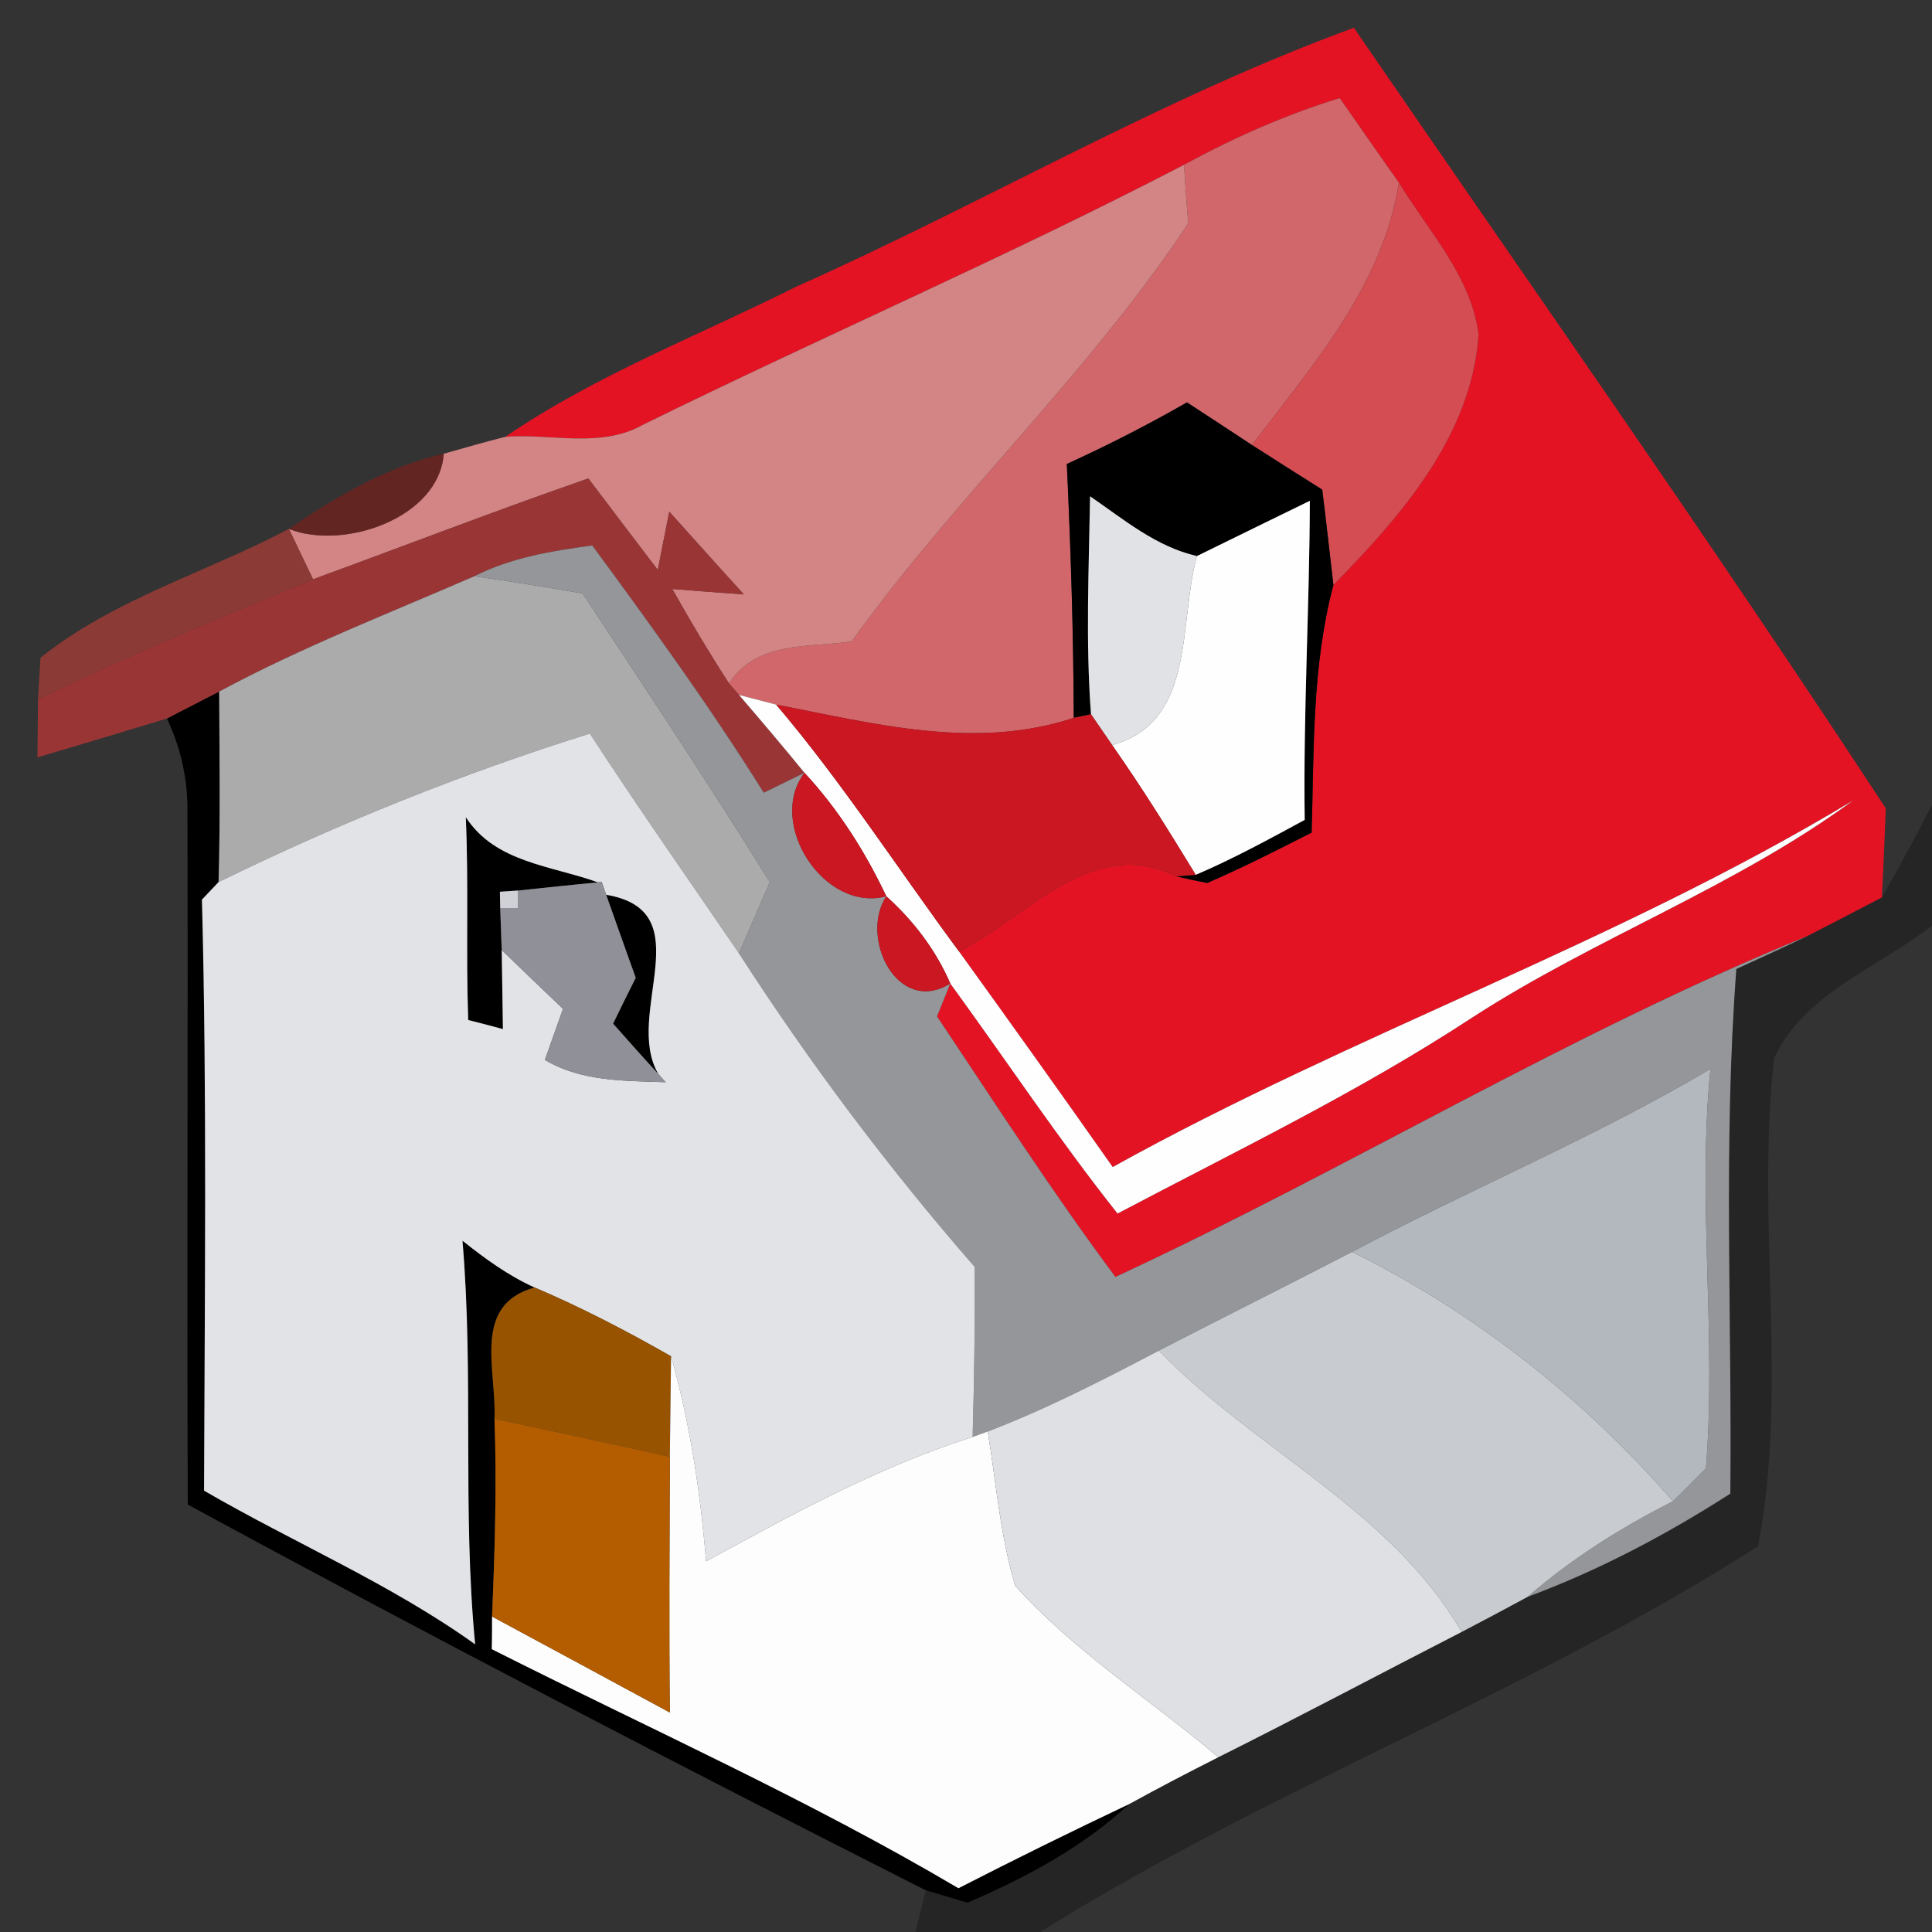 <?xml version="1.0" encoding="UTF-8" ?>
<!DOCTYPE svg PUBLIC "-//W3C//DTD SVG 1.1//EN" "http://www.w3.org/Graphics/SVG/1.1/DTD/svg11.dtd">
<svg width="64pt" height="64pt" viewBox="0 0 64 64" version="1.1" xmlns="http://www.w3.org/2000/svg">
<rect x="0" y="0" width="64" height="64" fill="#333333" stroke="none"/>
<g id="#e31324ff">
<path fill="#e31324" opacity="1.00" d=" M 26.37 9.50 C 32.57 6.74 38.47 3.25 44.85 0.92 C 50.75 9.52 56.76 18.06 62.47 26.78 C 62.44 27.52 62.38 28.99 62.34 29.73 C 61.73 30.05 60.49 30.69 59.87 31.01 C 51.97 34.23 44.68 38.71 36.95 42.30 C 34.87 39.51 32.98 36.57 31.04 33.67 L 31.48 32.58 C 33.33 35.12 35.07 37.74 37.02 40.20 C 40.98 38.11 45.03 36.16 48.78 33.70 C 52.84 31.07 57.47 29.39 61.38 26.52 C 53.54 31.25 44.86 34.22 36.86 38.66 C 35.18 36.27 33.48 33.89 31.77 31.52 C 34.04 30.38 36.18 27.64 38.96 29.03 C 39.21 29.09 39.73 29.20 39.99 29.25 C 41.17 28.74 42.31 28.16 43.45 27.58 C 43.53 24.84 43.46 22.06 44.17 19.38 C 46.41 17.09 48.74 14.45 48.98 11.09 C 48.74 9.16 47.32 7.66 46.34 6.05 C 45.68 5.12 45.03 4.18 44.38 3.25 C 42.59 3.80 40.87 4.56 39.22 5.46 C 33.33 8.52 27.23 11.15 21.28 14.08 C 19.89 14.86 18.23 14.35 16.74 14.47 C 19.74 12.42 23.14 11.12 26.37 9.50 Z" />
</g>
<g id="#d1676bff">
<path fill="#d1676b" opacity="1.00" d=" M 39.22 5.46 C 40.87 4.56 42.59 3.80 44.38 3.25 C 45.03 4.18 45.68 5.12 46.34 6.05 C 45.80 9.47 43.49 12.09 41.47 14.74 C 40.94 14.39 39.86 13.68 39.32 13.33 C 38.03 14.07 36.70 14.75 35.34 15.37 C 35.47 18.17 35.56 20.97 35.57 23.78 C 32.31 24.86 28.96 23.97 25.71 23.34 C 25.40 23.26 24.79 23.10 24.48 23.02 L 24.15 22.64 C 25.07 21.22 26.79 21.46 28.21 21.25 C 31.68 16.43 36.09 12.35 39.36 7.40 C 39.32 6.91 39.25 5.94 39.22 5.46 Z" />
</g>
<g id="#d38484ff">
<path fill="#d38484" opacity="1.00" d=" M 21.28 14.08 C 27.23 11.15 33.33 8.52 39.22 5.46 C 39.25 5.94 39.32 6.91 39.36 7.40 C 36.09 12.35 31.68 16.43 28.21 21.25 C 26.79 21.46 25.07 21.22 24.15 22.64 C 23.49 21.62 22.87 20.58 22.27 19.51 C 22.87 19.56 24.05 19.65 24.64 19.69 C 23.81 18.78 22.99 17.86 22.17 16.95 L 21.79 18.88 C 21.02 17.87 20.25 16.86 19.49 15.85 C 16.43 16.91 13.41 18.08 10.37 19.19 L 9.57 17.52 C 11.37 18.24 14.54 17.17 14.70 15.03 C 15.38 14.84 16.06 14.64 16.74 14.47 C 18.23 14.35 19.89 14.86 21.28 14.08 Z" />
</g>
<g id="#d44d53ff">
<path fill="#d44d53" opacity="1.00" d=" M 46.34 6.05 C 47.32 7.66 48.74 9.16 48.98 11.09 C 48.74 14.45 46.41 17.09 44.17 19.38 C 44.08 18.59 43.90 17.01 43.80 16.22 C 43.02 15.73 42.25 15.24 41.47 14.74 C 43.49 12.09 45.80 9.47 46.34 6.05 Z" />
</g>
<g id="#000000ff">
<path fill="#000000" opacity="1.00" d=" M 35.34 15.37 C 36.70 14.75 38.03 14.07 39.32 13.33 C 39.86 13.68 40.94 14.39 41.47 14.74 C 42.25 15.24 43.02 15.73 43.80 16.22 C 43.90 17.01 44.08 18.59 44.17 19.38 C 43.46 22.06 43.53 24.84 43.45 27.58 C 42.31 28.16 41.17 28.74 39.99 29.25 C 39.73 29.20 39.21 29.09 38.96 29.03 L 39.61 28.98 C 40.85 28.45 42.04 27.80 43.22 27.16 C 43.17 23.63 43.38 20.11 43.39 16.59 C 42.14 17.20 40.89 17.81 39.65 18.42 C 38.29 18.11 37.22 17.20 36.11 16.44 C 36.07 18.84 35.96 21.26 36.14 23.66 L 35.57 23.78 C 35.56 20.97 35.47 18.17 35.34 15.37 Z" />
<path fill="#000000" opacity="1.00" d=" M 5.53 23.80 C 5.96 23.58 6.83 23.13 7.26 22.91 C 7.27 25.01 7.30 27.11 7.24 29.22 L 6.69 29.80 C 6.86 36.32 6.78 42.85 6.76 49.38 C 9.74 51.11 12.93 52.46 15.74 54.47 C 15.31 50.02 15.70 45.55 15.32 41.10 C 16.06 41.69 16.84 42.26 17.71 42.65 C 15.61 43.23 16.46 45.40 16.38 47.00 C 16.46 49.18 16.39 51.37 16.30 53.55 C 16.30 53.82 16.30 54.36 16.29 54.63 C 21.46 57.24 26.76 59.60 31.75 62.55 C 33.62 61.59 35.51 60.66 37.41 59.76 C 35.86 61.20 33.98 62.20 32.05 63.03 C 31.70 62.93 31.02 62.72 30.67 62.62 C 22.47 58.47 14.30 54.23 6.22 49.84 C 6.19 42.21 6.23 34.58 6.21 26.95 C 6.23 25.85 6.00 24.80 5.53 23.80 Z" />
<path fill="#000000" opacity="1.00" d=" M 15.43 27.07 C 16.41 28.58 18.26 28.67 19.81 29.23 C 19.15 29.29 17.82 29.43 17.16 29.50 L 16.56 29.54 L 16.57 30.08 L 16.62 31.47 C 16.63 32.12 16.65 33.43 16.66 34.09 C 16.37 34.01 15.80 33.86 15.51 33.79 C 15.43 31.55 15.53 29.31 15.43 27.07 Z" />
<path fill="#000000" opacity="1.00" d=" M 20.08 29.64 C 23.28 30.18 20.64 33.60 21.81 35.58 C 21.43 35.17 20.68 34.33 20.31 33.91 C 20.49 33.53 20.87 32.77 21.06 32.39 C 20.81 31.71 20.33 30.33 20.08 29.64 Z" />
</g>
<g id="#6f211dca">
<path fill="#6f211d" opacity="0.79" d=" M 9.57 17.52 C 11.15 16.44 12.82 15.46 14.70 15.03 C 14.54 17.17 11.37 18.24 9.57 17.52 Z" />
</g>
<g id="#9e3636f7">
<path fill="#9e3636" opacity="0.97" d=" M 10.37 19.19 C 13.41 18.08 16.43 16.91 19.49 15.85 C 20.25 16.86 21.02 17.87 21.79 18.88 L 22.17 16.95 C 22.99 17.86 23.81 18.78 24.64 19.69 C 24.05 19.65 22.87 19.56 22.27 19.51 C 22.87 20.58 23.49 21.62 24.15 22.64 L 24.48 23.02 C 25.21 23.87 25.94 24.73 26.65 25.60 L 25.30 26.26 C 23.54 23.44 21.59 20.75 19.62 18.07 C 18.28 18.25 16.93 18.47 15.71 19.09 C 12.88 20.32 9.99 21.44 7.26 22.91 C 6.83 23.13 5.96 23.58 5.53 23.80 C 4.46 24.13 2.32 24.77 1.24 25.09 L 1.26 23.16 C 4.24 21.71 7.30 20.44 10.37 19.19 Z" />
</g>
<g id="#e0e2e5ff">
<path fill="#e0e2e5" opacity="1.00" d=" M 36.11 16.44 C 37.22 17.20 38.29 18.11 39.65 18.42 C 39.03 20.64 39.63 23.92 36.84 24.68 L 36.14 23.66 C 35.96 21.26 36.07 18.84 36.11 16.44 Z" />
</g>
<g id="#fefefeff">
<path fill="#fefefe" opacity="1.00" d=" M 39.65 18.42 C 40.89 17.81 42.14 17.20 43.39 16.59 C 43.38 20.11 43.17 23.63 43.22 27.16 C 42.04 27.80 40.85 28.45 39.61 28.98 C 38.72 27.52 37.82 26.08 36.84 24.68 C 39.63 23.92 39.03 20.64 39.65 18.42 Z" />
<path fill="#fefefe" opacity="1.00" d=" M 24.48 23.02 C 24.79 23.10 25.40 23.26 25.71 23.34 C 27.91 25.93 29.75 28.79 31.77 31.52 C 33.48 33.89 35.18 36.27 36.86 38.66 C 44.86 34.22 53.54 31.25 61.38 26.52 C 57.47 29.39 52.84 31.07 48.78 33.70 C 45.03 36.16 40.98 38.11 37.02 40.20 C 35.07 37.74 33.33 35.12 31.48 32.58 C 31.00 31.47 30.26 30.50 29.36 29.69 C 28.66 28.21 27.77 26.81 26.65 25.60 C 25.94 24.73 25.21 23.87 24.48 23.02 Z" />
</g>
<g id="#923b37f0">
<path fill="#923b37" opacity="0.94" d=" M 1.34 21.79 C 3.77 19.84 6.85 18.96 9.57 17.52 L 10.37 19.19 C 7.30 20.44 4.24 21.71 1.26 23.16 L 1.34 21.79 Z" />
</g>
<g id="#949699ff">
<path fill="#949699" opacity="1.00" d=" M 15.71 19.09 C 16.93 18.47 18.28 18.25 19.62 18.07 C 21.59 20.75 23.54 23.44 25.30 26.26 L 26.65 25.60 C 25.38 27.28 27.31 30.24 29.36 29.69 C 28.46 31.06 29.73 33.66 31.48 32.58 L 31.04 33.67 C 32.98 36.57 34.87 39.51 36.95 42.30 C 44.68 38.71 51.97 34.23 59.87 31.01 C 59.29 31.29 58.11 31.83 57.52 32.10 C 57.08 37.88 57.38 43.69 57.32 49.48 C 55.20 50.84 52.97 52.02 50.60 52.90 C 52.06 51.63 53.70 50.60 55.42 49.73 C 55.70 49.46 56.24 48.91 56.51 48.64 C 56.87 44.24 56.22 39.82 56.66 35.41 C 52.83 37.68 48.72 39.38 44.79 41.47 C 42.67 42.57 40.52 43.64 38.39 44.74 C 36.54 45.71 34.68 46.67 32.72 47.42 L 32.22 47.60 C 32.27 45.73 32.30 43.85 32.29 41.97 C 29.44 38.70 26.83 35.23 24.48 31.58 C 24.74 30.99 25.24 29.81 25.50 29.22 C 23.50 25.99 21.39 22.83 19.30 19.66 C 18.11 19.45 16.91 19.26 15.71 19.09 Z" />
</g>
<g id="#ababacff">
<path fill="#ababac" opacity="1.00" d=" M 7.26 22.91 C 9.99 21.44 12.88 20.32 15.71 19.09 C 16.91 19.26 18.11 19.45 19.30 19.66 C 21.39 22.83 23.50 25.99 25.50 29.22 C 25.24 29.81 24.74 30.99 24.48 31.58 C 22.83 29.16 21.14 26.76 19.54 24.30 C 15.32 25.62 11.20 27.28 7.24 29.22 C 7.30 27.11 7.27 25.01 7.26 22.91 Z" />
</g>
<g id="#cb1721ff">
<path fill="#cb1721" opacity="1.00" d=" M 25.71 23.34 C 28.96 23.97 32.31 24.86 35.57 23.78 L 36.14 23.66 L 36.84 24.68 C 37.82 26.08 38.72 27.52 39.61 28.98 L 38.96 29.03 C 36.18 27.64 34.04 30.38 31.77 31.52 C 29.75 28.79 27.91 25.93 25.71 23.34 Z" />
<path fill="#cb1721" opacity="1.00" d=" M 26.65 25.60 C 27.77 26.81 28.66 28.21 29.36 29.69 C 27.31 30.24 25.38 27.28 26.65 25.60 Z" />
<path fill="#cb1721" opacity="1.00" d=" M 29.36 29.69 C 30.26 30.50 31.00 31.47 31.48 32.58 C 29.73 33.66 28.46 31.06 29.36 29.69 Z" />
</g>
<g id="#e1e3e6ff">
<path fill="#e1e3e6" opacity="1.00" d=" M 7.24 29.22 C 11.20 27.28 15.32 25.62 19.54 24.30 C 21.14 26.76 22.83 29.16 24.48 31.58 C 26.83 35.23 29.44 38.70 32.29 41.97 C 32.30 43.85 32.27 45.73 32.22 47.60 C 29.10 48.59 26.24 50.17 23.39 51.72 C 23.20 49.43 22.86 47.15 22.23 44.93 C 20.76 44.09 19.26 43.31 17.71 42.65 C 16.84 42.26 16.06 41.69 15.32 41.10 C 15.70 45.55 15.31 50.02 15.74 54.47 C 12.93 52.46 9.74 51.11 6.76 49.38 C 6.78 42.85 6.86 36.32 6.69 29.80 L 7.24 29.22 M 15.43 27.07 C 15.53 29.31 15.43 31.55 15.51 33.79 C 15.80 33.86 16.37 34.01 16.66 34.09 C 16.65 33.43 16.63 32.12 16.62 31.47 C 17.12 31.96 18.14 32.93 18.65 33.42 C 18.50 33.84 18.20 34.69 18.05 35.11 C 19.26 35.83 20.68 35.80 22.05 35.85 L 21.81 35.58 C 20.64 33.60 23.28 30.18 20.08 29.64 L 19.93 29.21 L 19.81 29.23 C 18.26 28.67 16.41 28.58 15.43 27.07 Z" />
</g>
<g id="#0a090952">
<path fill="#0a0909" opacity="0.32" d=" M 62.34 29.73 C 62.92 28.72 63.47 27.70 64.00 26.66 L 64.00 30.66 C 62.22 32.06 59.78 32.89 58.77 35.05 C 58.16 40.42 59.25 45.90 58.24 51.22 C 50.66 56.07 42.10 59.22 34.46 64.00 L 30.32 64.00 L 30.67 62.62 C 31.02 62.72 31.70 62.93 32.05 63.03 C 33.98 62.20 35.86 61.20 37.41 59.76 C 38.39 59.22 39.37 58.71 40.36 58.21 C 43.06 56.86 45.73 55.44 48.42 54.06 C 49.15 53.68 49.88 53.29 50.60 52.90 C 52.97 52.02 55.20 50.84 57.32 49.48 C 57.38 43.69 57.08 37.88 57.52 32.10 C 58.11 31.83 59.29 31.29 59.87 31.01 C 60.49 30.69 61.73 30.05 62.34 29.73 Z" />
</g>
<g id="#909099ff">
<path fill="#909099" opacity="1.00" d=" M 19.81 29.23 L 19.93 29.21 L 20.08 29.64 C 20.33 30.33 20.81 31.71 21.06 32.39 C 20.87 32.77 20.49 33.53 20.31 33.91 C 20.68 34.33 21.43 35.17 21.81 35.58 L 22.05 35.85 C 20.68 35.80 19.26 35.83 18.05 35.11 C 18.20 34.69 18.50 33.84 18.65 33.42 C 18.14 32.93 17.12 31.96 16.62 31.47 L 16.57 30.08 L 17.16 30.08 L 17.16 29.50 C 17.82 29.43 19.15 29.29 19.81 29.23 Z" />
</g>
<g id="#d0d0d7ff">
<path fill="#d0d0d7" opacity="1.00" d=" M 16.56 29.54 L 17.16 29.50 L 17.16 30.08 L 16.57 30.08 L 16.56 29.54 Z" />
</g>
<g id="#b3b8beff">
<path fill="#b3b8be" opacity="1.00" d=" M 44.79 41.47 C 48.72 39.38 52.83 37.68 56.66 35.41 C 56.22 39.82 56.87 44.24 56.51 48.64 C 56.24 48.91 55.70 49.46 55.42 49.73 C 52.45 46.32 48.86 43.48 44.79 41.47 Z" />
</g>
<g id="#c8ccd0ff">
<path fill="#c8ccd0" opacity="1.00" d=" M 38.39 44.74 C 40.52 43.64 42.67 42.57 44.79 41.47 C 48.86 43.48 52.45 46.32 55.42 49.73 C 53.70 50.60 52.06 51.63 50.60 52.90 C 49.88 53.29 49.15 53.68 48.42 54.06 C 46.07 50.01 41.57 48.03 38.39 44.74 Z" />
</g>
<g id="#985300ff">
<path fill="#985300" opacity="1.00" d=" M 16.38 47.00 C 16.46 45.40 15.61 43.23 17.71 42.65 C 19.26 43.31 20.76 44.09 22.23 44.93 C 22.22 45.76 22.20 47.43 22.19 48.26 C 20.26 47.83 18.32 47.41 16.38 47.00 Z" />
</g>
<g id="#fdfdfdff">
<path fill="#fdfdfd" opacity="1.00" d=" M 22.23 44.93 C 22.86 47.15 23.20 49.43 23.39 51.72 C 26.24 50.17 29.10 48.59 32.22 47.60 L 32.72 47.42 C 33.00 49.12 33.13 50.86 33.63 52.53 C 35.60 54.72 38.12 56.31 40.36 58.21 C 39.37 58.71 38.39 59.22 37.41 59.76 C 35.51 60.66 33.62 61.59 31.75 62.55 C 26.76 59.60 21.46 57.24 16.29 54.63 C 16.30 54.36 16.30 53.82 16.30 53.55 C 18.27 54.61 20.23 55.67 22.19 56.73 C 22.16 53.91 22.18 51.08 22.19 48.26 C 22.20 47.43 22.22 45.76 22.23 44.93 Z" />
</g>
<g id="#dee0e3ff">
<path fill="#dee0e3" opacity="1.00" d=" M 32.72 47.42 C 34.68 46.67 36.54 45.71 38.39 44.74 C 41.57 48.03 46.07 50.01 48.42 54.06 C 45.73 55.44 43.06 56.86 40.36 58.21 C 38.12 56.31 35.60 54.72 33.63 52.53 C 33.13 50.86 33.00 49.12 32.72 47.42 Z" />
</g>
<g id="#b45d00ff">
<path fill="#b45d00" opacity="1.00" d=" M 16.38 47.00 C 18.32 47.41 20.26 47.83 22.19 48.26 C 22.18 51.08 22.16 53.91 22.19 56.73 C 20.23 55.67 18.27 54.61 16.30 53.55 C 16.39 51.37 16.46 49.18 16.38 47.00 Z" />
</g>
</svg>

